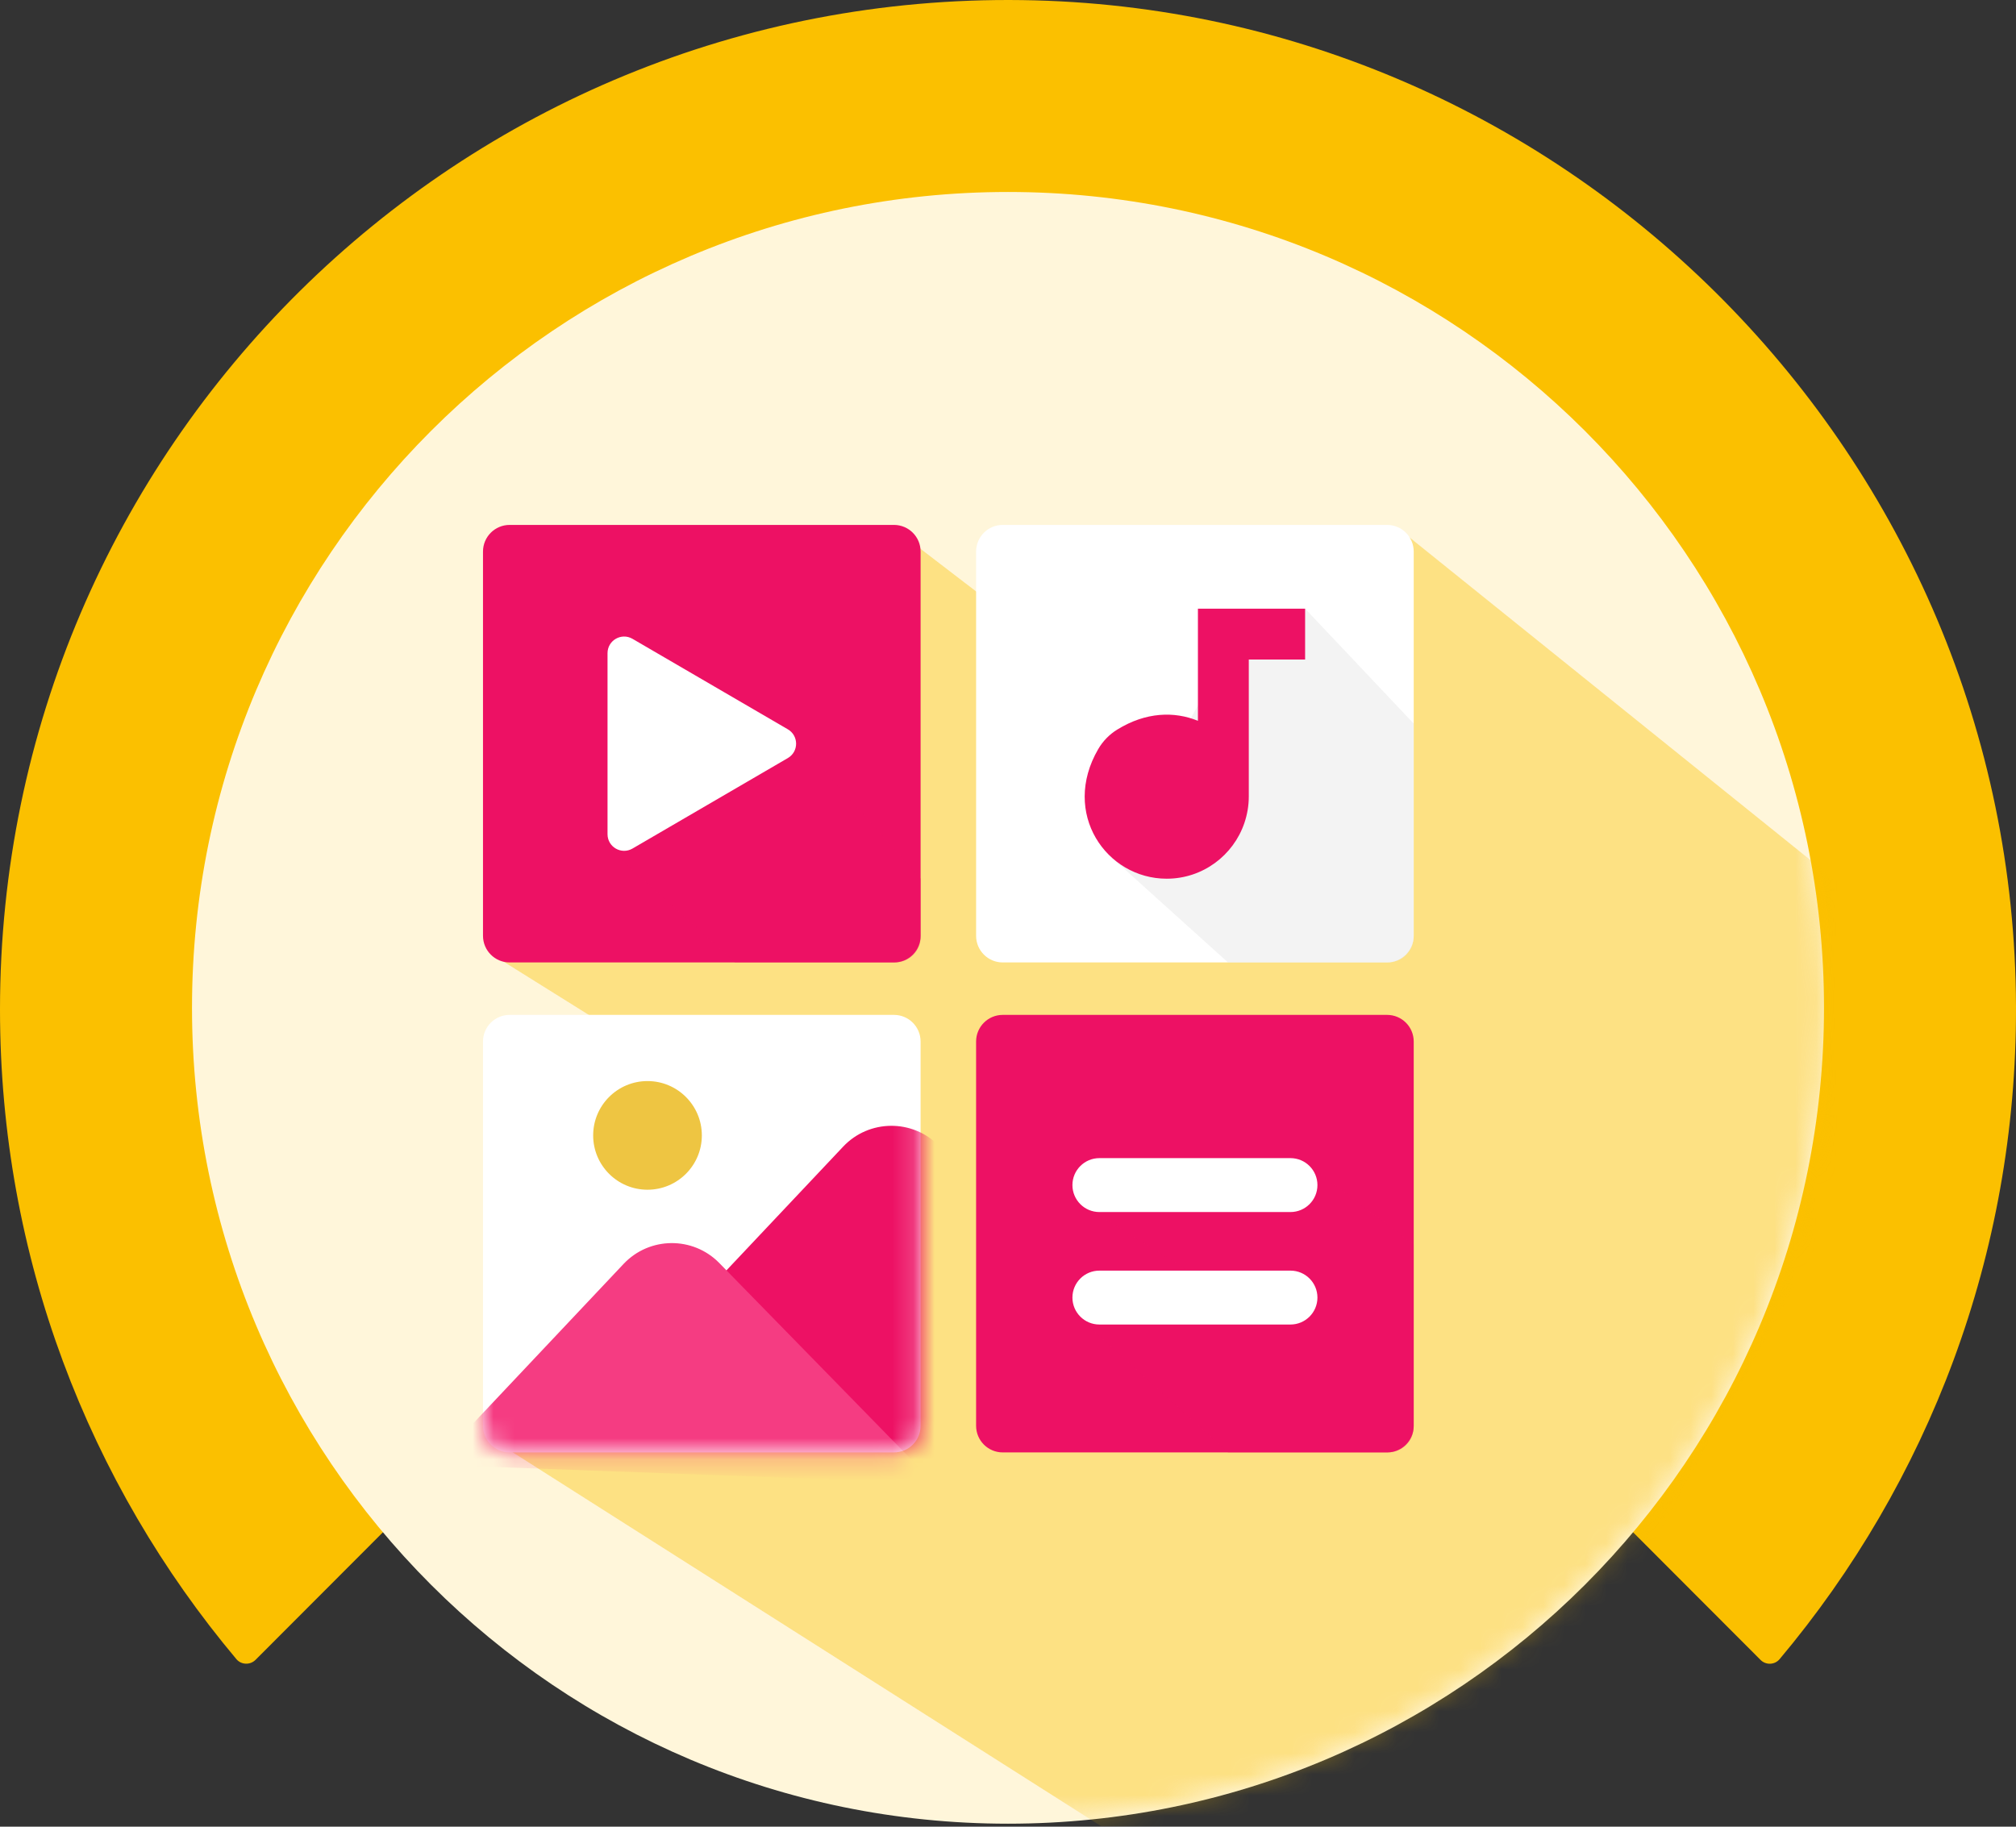 <svg width="96" height="87" viewBox="0 0 96 87" fill="none" xmlns="http://www.w3.org/2000/svg">
<rect x="0" y="0" width="96" height="87" fill="#333333" stroke="none"/>
<path d="M84.744 79.019C91.795 70.622 96.034 59.779 96 47.942C95.927 21.833 74.746 0.368 48.68 0.005C21.86 -0.37 0 21.3 0 48.078C0 59.864 4.234 70.656 11.256 79.019C11.489 79.297 11.914 79.308 12.169 79.053L48 43.162L83.832 79.053C84.087 79.314 84.512 79.297 84.744 79.019Z" fill="#FBC000"/>
<path d="M48 86.857C69.46 86.857 86.857 69.46 86.857 48C86.857 26.54 69.46 9.143 48 9.143C26.54 9.143 9.143 26.54 9.143 48C9.143 69.46 26.54 86.857 48 86.857Z" fill="#FFF6DA"/>
<mask id="mask0_1277_19426" style="mask-type:alpha" maskUnits="userSpaceOnUse" x="9" y="8" width="78" height="79">
<path d="M48.016 86.673C69.5 86.673 86.917 69.256 86.917 47.772C86.917 26.288 69.5 8.871 48.016 8.871C26.532 8.871 9.115 26.288 9.115 47.772C9.115 69.256 26.532 86.673 48.016 86.673Z" fill="#FBC000"/>
</mask>
<g mask="url(#mask0_1277_19426)">
<g opacity="0.8">
<path d="M55.182 88.721L23.5 68.588L39.5 55.5L23.5 45.5L43 25.5L58 37L67 25.5L93.4 46.749L74.291 81.555L55.182 88.721Z" fill="#FBC000" fill-opacity="0.5" style="mix-blend-mode:multiply"/>
</g>
</g>
<path d="M42.57 45.838H24.268C23.568 45.838 23 45.27 23 44.57V26.268C23 25.568 23.568 25 24.268 25H42.57C43.27 25 43.838 25.568 43.838 26.268V44.57C43.84 45.27 43.27 45.838 42.57 45.838Z" fill="#ED1164"/>
<path d="M66.052 45.838H47.749C47.049 45.838 46.481 45.27 46.481 44.57V26.268C46.481 25.568 47.049 25 47.749 25H66.052C66.752 25 67.32 25.568 67.32 26.268V44.57C67.32 45.27 66.752 45.838 66.052 45.838Z" fill="white"/>
<path d="M42.57 69.174H24.268C23.568 69.174 23 68.606 23 67.906V49.604C23 48.904 23.568 48.336 24.268 48.336H42.57C43.27 48.336 43.838 48.904 43.838 49.604V67.906C43.84 68.606 43.27 69.174 42.57 69.174Z" fill="white"/>
<path d="M66.052 69.174H47.749C47.049 69.174 46.481 68.606 46.481 67.906V49.604C46.481 48.904 47.049 48.336 47.749 48.336H66.052C66.752 48.336 67.32 48.904 67.32 49.604V67.906C67.32 68.606 66.752 69.174 66.052 69.174Z" fill="#ED1164"/>
<path d="M30.833 56.663C32.262 56.663 33.421 55.505 33.421 54.076C33.421 52.647 32.262 51.488 30.833 51.488C29.404 51.488 28.246 52.647 28.246 54.076C28.246 55.505 29.404 56.663 30.833 56.663Z" fill="#EEC542"/>
<mask id="mask1_1277_19426" style="mask-type:alpha" maskUnits="userSpaceOnUse" x="23" y="48" width="21" height="22">
<path d="M42.57 69.174H24.268C23.568 69.174 23 68.606 23 67.906V49.604C23 48.904 23.568 48.336 24.268 48.336H42.57C43.27 48.336 43.838 48.904 43.838 49.604V67.906C43.84 68.606 43.27 69.174 42.57 69.174Z" fill="white"/>
</mask>
<g mask="url(#mask1_1277_19426)">
<path d="M26.546 69.037L40.149 54.612C41.381 53.304 43.456 53.286 44.71 54.57L60.056 70.275L26.546 69.037Z" fill="#ED1164"/>
<path d="M20.675 69.762L29.693 60.198C30.925 58.89 33 58.872 34.254 60.156L44.499 70.641L20.675 69.762Z" fill="#F53C82"/>
</g>
<g style="mix-blend-mode:multiply" opacity="0.4">
<path d="M62.148 28.99L67.317 34.461V44.62C67.317 45.295 66.771 45.839 66.098 45.839H58.478L52.977 40.876L58.881 30.317L62.148 28.99Z" fill="#E0E0E0"/>
</g>
<g style="mix-blend-mode:multiply" opacity="0.4">
<path d="M37.518 34.735L43.84 41.848V44.617C43.84 45.292 43.294 45.836 42.622 45.836H35L29.109 40.521L31.88 34.023L37.518 34.735Z" fill="#ED1164"/>
</g>
<g opacity="0.41">
<path d="M62.149 55.365L67.317 59.268V67.955C67.317 68.629 66.771 69.173 66.099 69.173H58.479L51.654 63.015L57.416 61.029L51.425 57.329L62.149 55.365Z" fill="#ED1164" style="mix-blend-mode:multiply"/>
</g>
<path d="M62.148 28.99H59.466H57.044V31.41V34.331C55.932 33.873 54.565 33.904 53.203 34.747C52.828 34.977 52.514 35.301 52.294 35.681C50.523 38.728 52.676 41.85 55.557 41.85C57.277 41.85 58.734 40.737 59.257 39.194C59.389 38.801 59.466 38.381 59.466 37.943V31.41H62.148V28.99Z" fill="#ED1164"/>
<path d="M28.93 31.108V39.731C28.93 40.341 29.59 40.721 30.119 40.414L37.518 36.103C38.04 35.797 38.04 35.042 37.518 34.736L30.119 30.425C29.59 30.118 28.93 30.498 28.93 31.108Z" fill="white"/>
<path d="M61.451 57.726H52.352C51.642 57.726 51.068 57.15 51.068 56.442C51.068 55.732 51.644 55.158 52.352 55.158H61.451C62.161 55.158 62.735 55.734 62.735 56.442C62.735 57.152 62.159 57.726 61.451 57.726Z" fill="white"/>
<path d="M61.451 63.083H52.352C51.642 63.083 51.068 62.507 51.068 61.799C51.068 61.09 51.644 60.516 52.352 60.516H61.451C62.161 60.516 62.735 61.092 62.735 61.799C62.735 62.507 62.159 63.083 61.451 63.083Z" fill="white"/>
</svg>

